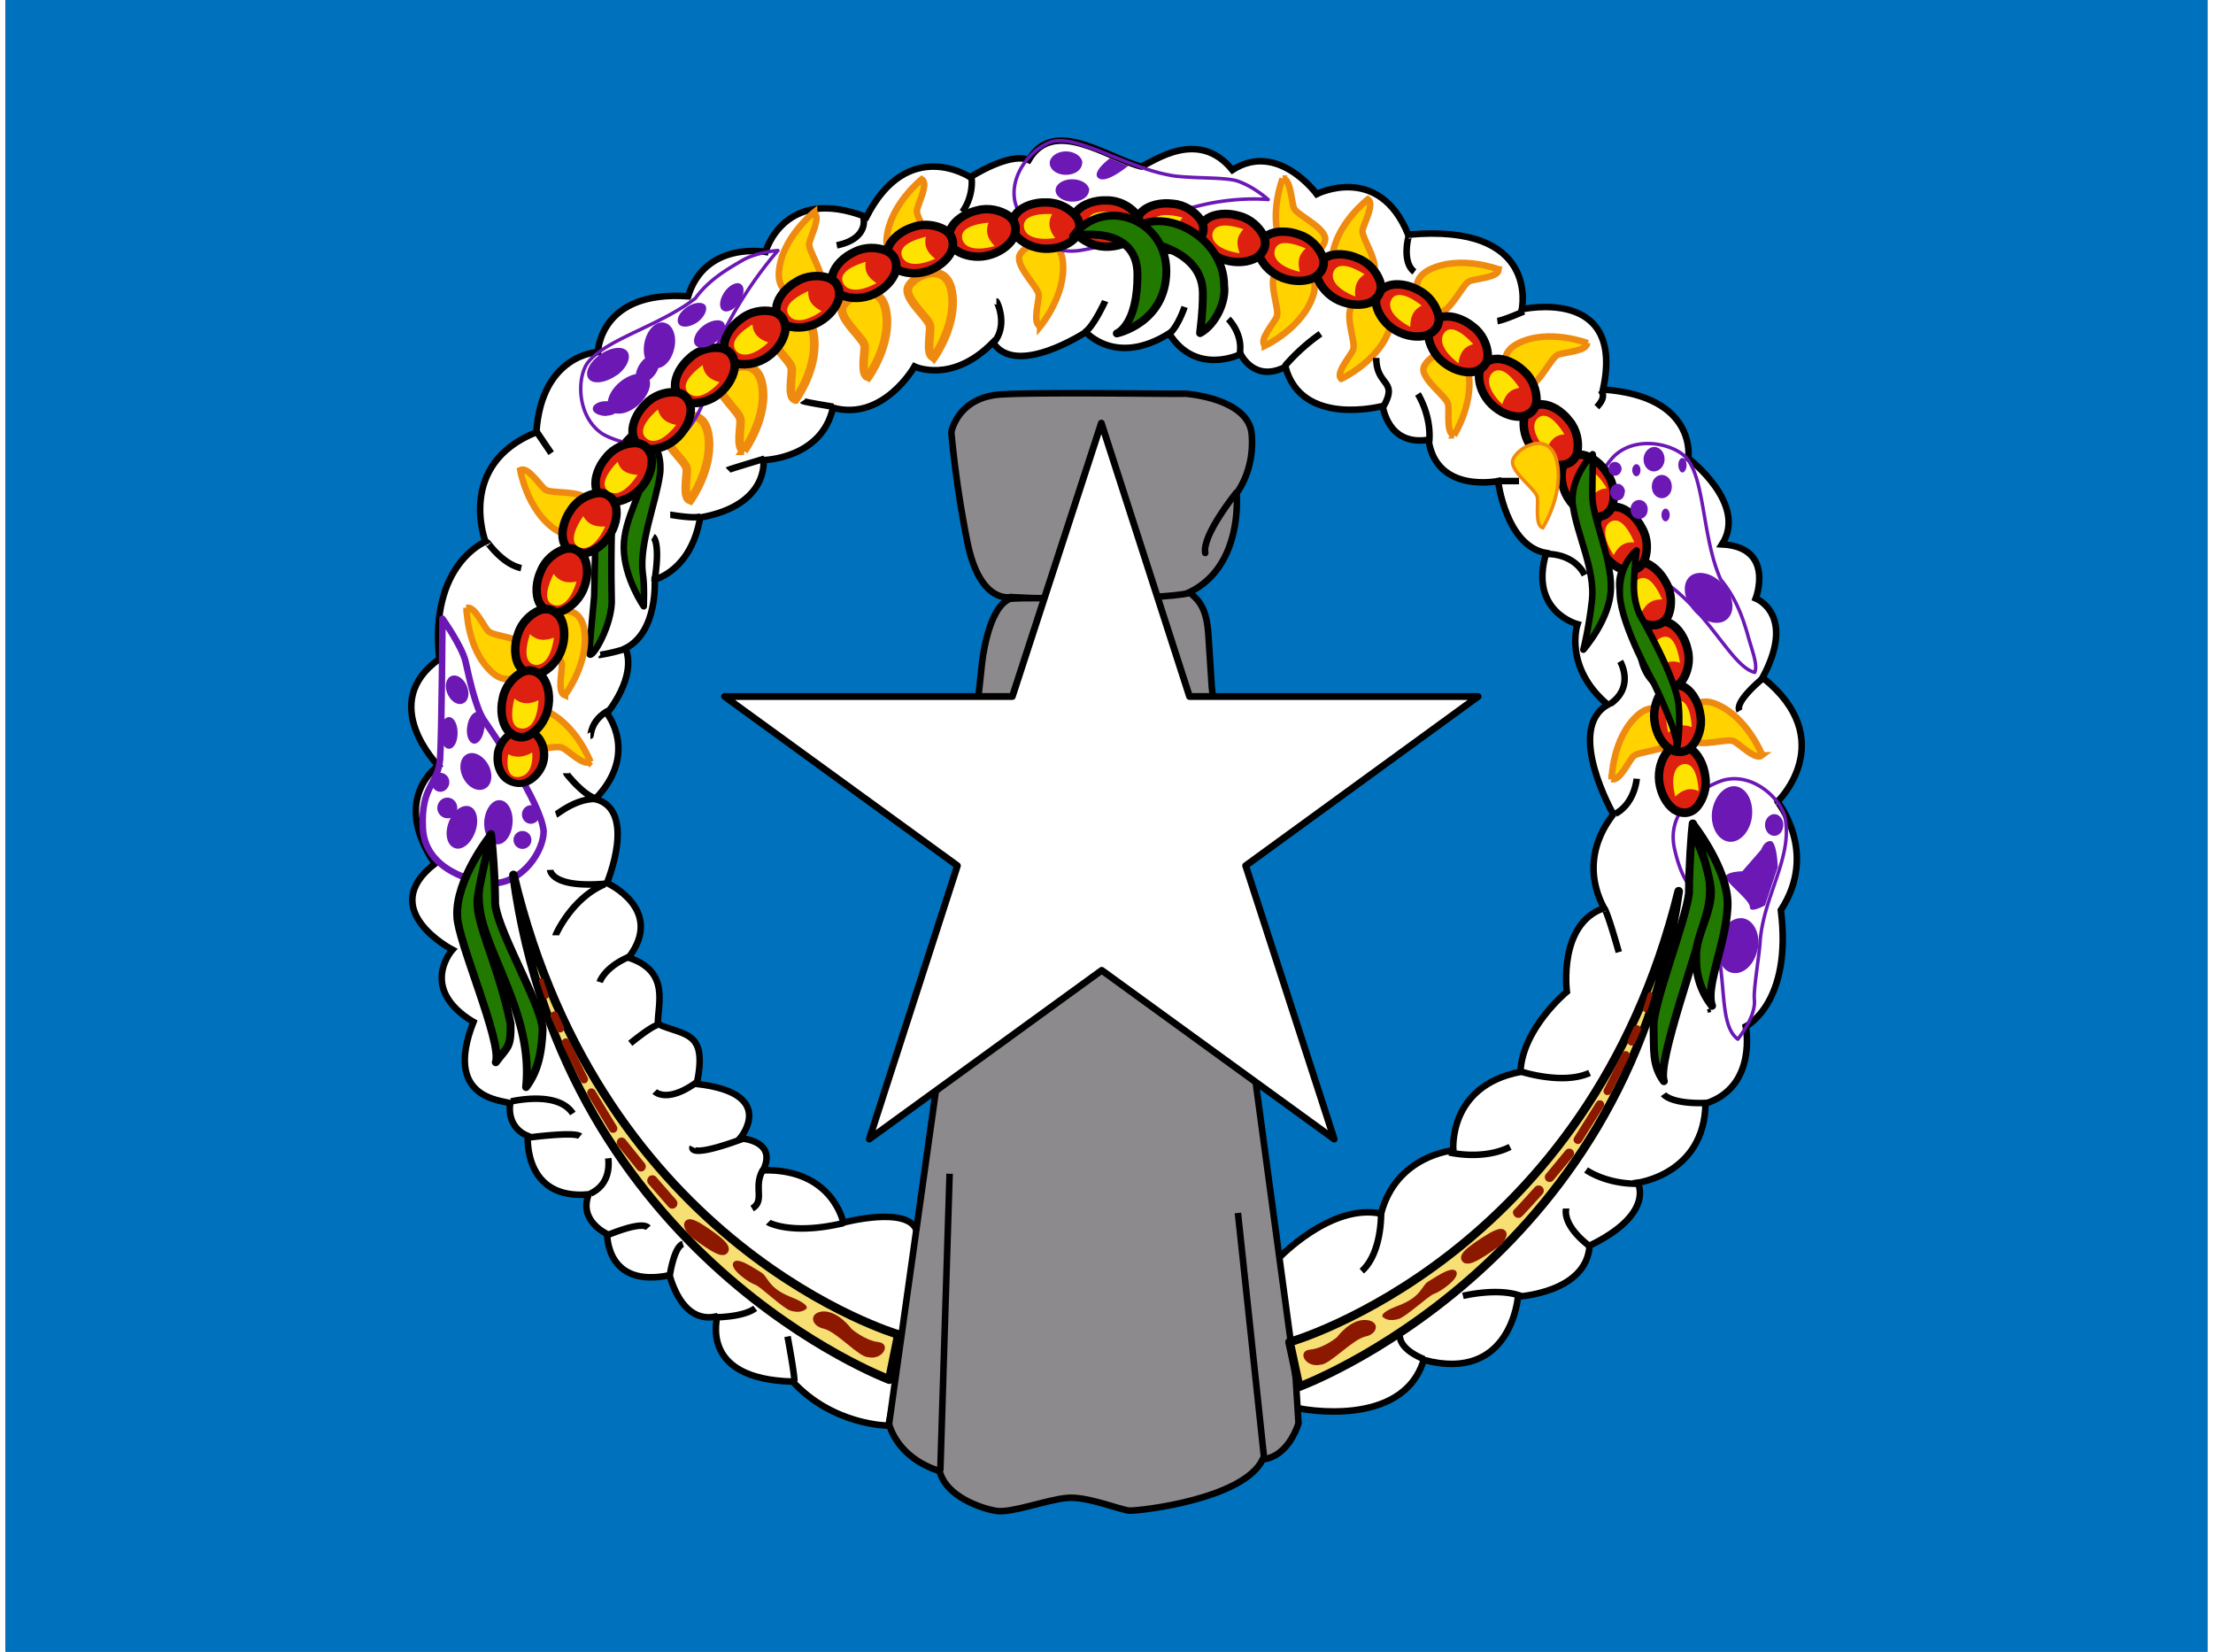<svg xmlns="http://www.w3.org/2000/svg" xmlns:xlink="http://www.w3.org/1999/xlink" aria-hidden="true" role="img" class="iconify iconify--flag" width="1.34em" height="1em" preserveAspectRatio="xMidYMid meet" viewBox="0 0 640 480"><rect x="0" y="0" width="640" height="480" fill="#333333" stroke="none"/><defs><path id="IconifyId17f59e8e925581923470" d="M232.8 119c0-2-.8-4-2-5c-1.4-1.1-3-1.1-4.2 0s-2.1 3-2.1 5c0 2.1.8 4 2 5.1c1.4 1.1 3 1.1 4.2 0s2.2-3 2.1-5z"></path></defs><defs><clipPath id="IconifyId17f59e8e925581923471"><path fill-opacity=".7" d="M0 0h640v480H0z"></path></clipPath></defs><g clip-path="url(#IconifyId17f59e8e925581923471)"><path fill="#0071bc" fill-rule="evenodd" d="M-160 0h960v480h-960z"></path><path fill="#fff" fill-rule="evenodd" stroke="#000" stroke-width="1.9" d="M370 365.7s15.2-16.1 29.8-13c4.4-17 21-18.4 21-18.4s-1.7-18.7 19.5-22.8c.6-12.7 13.5-23.3 13.5-23.3s-2.6-19.7 10.8-24.3c-8.2-15.6 2.8-27 2.7-27.3c-.2-.3-14-24.8-1.6-31.8c-13-11-8.8-23.4-8.8-23.4s-14.2-3.7-9.1-20.7c-11.7-2-14-20.9-14-20.9s-18 3.7-20.2-12c-12 1.9-13.2-9.8-13.4-9.8c-.1 0-23.5 6.3-28.2-11.4c-9.1 4.7-13-3.7-13-3.7s-13 6.5-20.8-6c-15.5 9.7-24.2-.4-24.2-.4s-20.3 13.4-27 3c-12 12.2-22.8 7-22.8 7s-9 16-23.7 12c-3.3 14.9-20.2 15.2-20.2 15.2s1.8 13.1-18.4 16.7c-2.6 15.5-13.2 18-13.2 18s1 15.2-8.5 20c3.4 8.5-5.4 18.9-5.4 18.9s9.4 11.7-3.4 24.9c12.3 3.2 3.4 24.4 3.4 24.4s17 7.6 6.3 21.7c12.2 4 8.4 13.6 8.5 19.3c7.8 3.5 14.6 1.8 11.3 17.4c23.8 2.7 12.6 15.8 12.6 15.8s11 .5 6.7 9.3c20.3-.5 23.3 15.2 23.3 15.2s18.8-5 21.3 2.3s-8.2 56.7-8.2 56.7s-16 0-27.8-12.8c-27.8-.7-21.6-19-22-19c-.5 0-9.3 3.4-13.8-11.9c-18.6 3.8-18-11.8-18.2-12c-.1-.1-8.3-3.8-5.3-11.5c-19.1 1.7-17.7-17-17.7-17c-4.2-1.7-5.7-5.6-5.1-9.5c-2.5-.9-19.5-1.2-10.7-23.6c-16.2-9.8-6.1-21-6.1-21s-22.4-11.6-5.1-25c-13-19 1-28.5 1-28.5s-17.9-18.1.3-31c-3-27.5 13.4-34.1 13.4-34.1s-8.6-22.4 14.8-31.8c1.5-22.7 17.9-23.3 17.9-23.3s.4-18 26.2-16.2c5-16.1 22.5-12.9 22.5-12.9s5.4-19.5 29.3-10.1c12.1-23.7 30.2-11.6 30.2-11.6s11.4-7.4 17-5c7.3-12.5 22.8-.6 32.7 1.9c3.7-1.5 16.6-11.2 26.5 1c13.2-8.5 24.5 7 24.5 7s18.1-9.2 26.6 11.8c38.5-3.5 33 21.7 33 21.7s30.2-6.9 23.6 23.3c27.6 1.9 24.8 20 24.8 20s17.4 13.2 9.8 25c15.5.8 9.8 15.7 9.8 15.7s11.9 4.6 2 23c22.7 18.1 4.4 36.2 4.3 36c-.2-.1 12.1 14.6 1 31.6c3.4 27-10.2 33.8-10.2 33.8s3.5 17.5-11.7 22.4c-.3 20.5-19.7 23-19.7 23s5.2 9-14 18.3c-.8 13.7-20.8 14.8-20.8 14.8s-1.9 25.2-27.4 18.4c-6.1 20.2-36 14.2-36.6 14c-.5-.3-5.7-43.4-5.7-43.5z"></path><path fill="#217900" fill-rule="evenodd" stroke="#000" stroke-linejoin="round" stroke-width="1.9" d="M185 124s6.4 5.6 5.2 14c-1.2 8.3-6 19.9-5 28.5c.6 3.5.3 9.7.3 9.7s-5.7-8.2-5.8-17s6.2-17.1 6.2-23.6s-1.1-11.7-1-11.5zm-3.2 2.6s-8.4 8-9.5 15.7c-.8 4-1 22.7-1.2 31c-.2 2.5-1.2 12.5-1.4 16.2c-.3 3.6 6.1-6.2 6.5-14.3c-.2-8.3-.2-25.8.6-28.5c.8-3.4.6-7.1 1.8-10.5l3.2-9.6z"></path><g fill="#ffd200" fill-rule="evenodd" stroke="#ef8a10"><path stroke-width="1.9" d="M366 100.5s10.8-5 14-14.4s-9.5-9.4-11.1-6.4c-1.7 3 1.4 10.3.6 12.3c-.8 2-5.2 6.6-3.5 8.4z"></path><path stroke-width="2.5" d="M269.8 103.9s7-9.7 5.2-19.4c-1.9-9.6-12.8-3.6-12.8-.2s6.2 8.3 6.5 10.4c.3 2.1-1.3 8.4 1 9.1zm-19.1 5.7s7-9.7 5.2-19.3c-1.8-9.7-12.8-3.7-12.8-.3c0 3.4 6.3 8.4 6.6 10.5c.2 2-1.3 8.3 1 9.1zm-21.1 6.5s7-9.6 5.2-19.3c-1.9-9.7-12.8-3.7-12.8-.3c0 3.4 6.2 8.4 6.5 10.5c.3 2-1.3 8.3 1 9.1zm-15 14.9s7.1-9.7 5.3-19.3c-1.8-9.7-12.8-3.7-12.8-.3c0 3.4 6.3 8.4 6.5 10.5c.3 2-1.3 8.3 1 9.1zM199 145.4s7-9.7 5.2-19.4s-12.8-3.6-12.8-.2s6.3 8.3 6.6 10.4c.2 2.1-1.3 8.4 1 9.2z"></path><path stroke-width="1.9" d="M235 61.7s-9.4 7.4-10.2 17.2c-.8 9.8 11.3 7 12.2 3.7c1-3.3-3.7-9.7-3.4-11.8c.3-2 3.5-7.7 1.4-9zm31.3-9.6s-9.3 7.4-10.2 17.2c-.8 9.8 11.3 7 12.3 3.7c.9-3.3-3.8-9.8-3.5-11.9c.3-2 3.5-7.7 1.4-9zm-116.7 84.5s2 11.8 10.2 17.3c8.2 5.4 11.5-6.6 9.1-9s-10.3-1.4-12-2.6c-1.7-1.3-5-6.8-7.3-5.7zm-15.6 40s0 12 7.3 18.7c7.2 6.6 12.4-4.7 10.4-7.4s-10-3-11.4-4.5c-1.5-1.6-4-7.5-6.3-6.7zm36 44.8s-4.2-11.2-13.3-15c-9.1-3.6-10 8.8-7.2 10.7c2.9 1.8 10.4-.7 12.3.2c2 .9 6.3 5.6 8.3 4zm-7.4-19.4s7.2-9.5 5.6-19.1c-1.7-9.7-12.7-4-12.8-.6c0 3.4 6 8.5 6.3 10.6c.2 2.1-1.5 8.3.9 9.2zm225.6-91.9s10.8-5 14-14.3s-9.5-9.4-11.1-6.5c-1.7 3 1.4 10.4.6 12.3c-.8 2-5.2 6.7-3.5 8.5zm32.8 16.4s6.4-10.1 3.9-19.6c-2.5-9.5-13-2.8-12.8.6c.2 3.3 6.8 7.9 7.2 10c.4 2-.7 8.4 1.7 9zm89.6 93s-4.3-11.1-13.4-14.9c-9.1-3.7-10 8.8-7.2 10.6c2.9 1.9 10.5-.7 12.3.2c2 1 6.3 5.7 8.3 4.1zm-43.8 7s.2-12 7.5-18.6c7.3-6.6 12.4 4.9 10.4 7.6c-2.1 2.7-10 2.8-11.6 4.3c-1.4 1.5-4 7.4-6.3 6.6zm-7-126.8s-11.3-4.3-20 0c-9 4.4-.2 13.4 3 12.5c3.3-1 6.4-8.3 8.4-9.1c2-.8 8.4-1 8.5-3.4zM434 78.3s-11.1-4.3-20 0c-8.8 4.4-.1 13.4 3.2 12.5c3.2-1 6.4-8.3 8.3-9.1c2-.8 8.4-1 8.5-3.4zm-38-20.4s-9.5 7.3-10.4 17c-1 9.8 11.2 7.1 12.2 3.9c1-3.3-3.7-9.8-3.4-11.9c.4-2 3.6-7.6 1.6-9zm-24.8-6s-4.4 11.1-.1 20c4.3 8.9 13.3.2 12.4-3c-.9-3.3-8.2-6.5-9-8.4c-.8-2-.9-8.5-3.3-8.6zm-70.5 43s7.7-9.2 6.6-19c-1.1-9.7-12.5-4.5-12.7-1.1c-.3 3.4 5.6 8.8 5.7 10.9c.1 2-1.9 8.2.4 9.1z"></path></g><path fill="#8c8a8c" fill-rule="evenodd" stroke="#000" stroke-width="1.9" d="M342.8 114.4s18.5 1.2 19.4 11.8s-4.4 17.1-4.4 17.1s2.3 23-15.8 29.7c-19.4 2.3-49.9.5-49.9.5s-9 2.2-12.6-16.3a305 305 0 0 1-4.6-31.6s1.8-10.4 14.9-11c13-.7 52.8 0 53-.2z"></path><path fill="none" stroke="#000" stroke-linecap="round" stroke-width="1.9" d="M357.7 143.2s-10 12.4-9 17.5"></path><path fill="#8c8a8c" fill-rule="evenodd" stroke="#000" stroke-width="1.9" d="M344.3 172.3c2.5 2.1 4.8 4.4 5.3 12l1 15.4l13 116.6l11.4 84.3l.8 13s-2.7 9.7-10.4 10.5c-5.5 11.6-35.7 15-38.7 14.9c-2.7-.2-12.3-4.2-18.1-3.7c-5.9.5-16 4.4-20.5 3.8c-4.5-.7-14.8-4.2-16.6-11.6c-12.7-4-14.7-13.7-14.7-13.7l13.7-97.5l13.3-123.4s1.6-16.4 8.2-18.9c6.9-.6 42.4.7 52.3-1.7z"></path><path fill="none" stroke="#000" stroke-width="1.9" d="m274.4 341.1l-2.7 86.3m86.5-74.9l7.6 71.2"></path><path fill="none" stroke="#000" d="m136.6 296.3l-.3 1m358.7-4.1l.3 1"></path><path fill="none" stroke="#6b18b5" stroke-linejoin="round" stroke-width="1.9" d="M127 179.8s5.6 7.9 6.7 12.4c1 4.5 2.9 13.4 5.3 17c2.5 3.7 16.6 23.9 17.4 32.3c.1 5.6-5.9 15-14.7 15.2c-5.6-.2-19.8-3.8-20.4-16c-.6-12.3 4.3-12.5 5-20c.5-7.4.7-40.7.7-40.9z"></path><path fill="none" stroke="#6b18b5" stroke-linejoin="round" d="M224.5 72.8s-6 .4-10.4 2.9c-3.5 2.1-9.5 5.3-13.6 11c-10.6 8.2-26.5 12-31.5 19c-3 4.6-2.8 15.7 4.7 20.5c4.8 2.7 19 7 25.8-3.1c6.8-10.2 2.7-13 6-19.6a117.4 117.4 0 0 1 19-30.7zM367 58s-4.4-4-9.3-5.5c-4-1-10.6-.6-17.5-1.3c-13.3-1.8-27-11.4-35.3-10.2c-5.4 1-13.3 9-11.5 17.6c1.3 5.4 7.3 16.2 19.4 14.1c12-2.1 12-4.8 19-7c17.4-9.7 35-7.7 35.2-7.7zm141.4 137.4c1-2.3-.9-6.6-2.2-11.5c-1.2-4-3.1-10-7.7-15.5c-5.4-12.2-4.5-29-10-35.4c-3.7-4-14.6-6.6-21-.4c-3.9 4-11.4 16.6-3.2 25.7c8.2 9 11.8 5.7 17.4 10.5c13.5 9 20 25 26.7 26.6zM503.5 302c1.9-2.5 5.2-7.4 4.8-11.5c-.3-3.2 1.5-13 1.7-17.3c1.2-13.3 9.5-24.2 7.2-35.7c-1.3-5.4-9.2-13-17.8-10.8c-5.2 1.6-17 8-14.3 20c2.7 12 6.6 11.7 9.1 18.7c7.3 14.5 2.7 31.7 9.3 36.6z"></path><path fill="none" stroke="#000" stroke-width="1.9" d="M405.5 386.8s-2.3 4.4 6.8 8.2m11.3-18.4s10-2.5 16.8 0m13.2-25.4c0 .2-1.4 4.5 6.6 10.8m-.8-22s5.9 4.3 15.8 4m-75.4 8.6s.3 11.5-5.6 16.8m25.4-34.5s9.7 2.4 17.7-1.6m44.6-15.3s2.1 3 12.9 2.5m-54.9-9.3c.3.2 12.7 4.2 20.5.6m4.2-47.8s.5-.7 4.3 12.7m5.2-50.4s-.5 7.1-6.2 10.2m42.9-39.4s-8.4 6.8-6.8 9.5m-34.7-14.4s4.3 7.3-2.8 12.3M448.2 161s7.5-.3 10.8 6.1m-24.8-27.3h5.7m24-26c0 .1 1.5 1.5-1.4 4.5m-52-3.8s4 6.2 3.3 13.9m19.8-35.1c1.8-.2 7.7-2.8 7.7-2.8m-33.4-22c-.1 0-2.2 7.7 1.6 10.5m-11.1 25c0 8.4 6.6 6.3 2 14.3M382.2 97a57 57 0 0 0-10.4 9.4m-16.4-13.7s4.4 4.3 3.3 10.2m-16-13.7s-2.2 6.6-5.1 8.3m-18-10c-.1.3-3.6 7.8-6 9.1m-25.6-9c.2 0 3.5 7-.8 12m-6.5-48c.2.2.7 5.4-2.6 10m-28.7 1.9c0 .1 1.4 5.9-7.8 7.8m-9.9 45.2c.2.3 8.9 1.7 8.9 1.7M210 136.6c.2-.2 10.6-3.3 10.6-3.3m-27.4 16.3c.3 0 7.3 1.3 9 .4m-14 6s2.3 1.3.4 13m-34.2-43.5l4.2 6.2m-18.5 26c0-.2 4.2 6.2 9.8 7.4m23 25.2a49 49 0 0 0 8-2M170 213.8c.2 0-.1-4.3 5.2-7.3M163 224.7c0 .2 5 6.4 8.5 7.3m-11.5 4.7c.6-.2 6-4.9 12.2-4.5m-13.9 20.6s.2 5.4 16.2 4m-14.6 15c0-.2 4.7-10.8 14.2-14.8m-1.4 28.4s1.4-4.6 9.4-7.7m-.5 25.5s5.7-4.7 7.8-5.3m-.7 19.3s3.5 3.6 12.2-2.7m-54 5.6c1-.2 13.7-3.1 18 3.5m-13 7s13.4-1.8 15.1-.4m32.7 3.1s-1.8 3.7 14.7-2.4m5.8 9c-3 5 .7 9-3.2 11.3m-47-4.3c.5-.4 6-2.3 5.2-10.3m-.2 22.3c.7-.2 9.9-4.2 11.8-2.1m6.3 13.7s1.2-8.2 3.8-9m10 21.3s7.7-.1 11-2.6m3.8-25c.2.2 7.1 3.8 22 .2m-16.4 33s2 10.6 2 13"></path><g fill="#de2010" fill-rule="evenodd" stroke="#000" stroke-width="1.5"><use xlink:href="#IconifyId17f59e8e925581923470" transform="matrix(1.609 -.201 .207 1.658 94.8 75)"></use><use xlink:href="#IconifyId17f59e8e925581923470" transform="matrix(1.609 -.201 .207 1.658 93.4 57.3)"></use><use xlink:href="#IconifyId17f59e8e925581923470" transform="matrix(1.585 -.342 .352 1.633 78 74)"></use><use xlink:href="#IconifyId17f59e8e925581923470" transform="matrix(1.446 -.734 .757 1.489 55.9 163)"></use><use xlink:href="#IconifyId17f59e8e925581923470" transform="matrix(1.446 -.734 .757 1.489 48.9 147.1)"></use><use xlink:href="#IconifyId17f59e8e925581923470" transform="matrix(1.378 -.854 .88 1.42 40 167.4)"></use><use xlink:href="#IconifyId17f59e8e925581923470" transform="matrix(1.289 -.983 1.013 1.328 33.8 193)"></use><use xlink:href="#IconifyId17f59e8e925581923470" transform="matrix(1.133 -1.16 1.195 1.167 35.3 239)"></use><use xlink:href="#IconifyId17f59e8e925581923470" transform="matrix(1.021 -1.259 1.297 1.052 34.3 262.7)"></use><use xlink:href="#IconifyId17f59e8e925581923470" transform="matrix(.798 -1.411 1.454 .822 51.9 315)"></use><use xlink:href="#IconifyId17f59e8e925581923470" transform="matrix(.666 -1.478 1.523 .687 56.8 337.4)"></use><use xlink:href="#IconifyId17f59e8e925581923470" transform="matrix(.566 -1.519 1.565 .583 57.9 352.4)"></use><use xlink:href="#IconifyId17f59e8e925581923470" transform="matrix(.448 -1.558 1.605 .462 63 370.4)"></use><use xlink:href="#IconifyId17f59e8e925581923470" transform="matrix(.203 -1.609 1.657 .209 94.7 408.9)"></use><use xlink:href="#IconifyId17f59e8e925581923470" transform="matrix(.065 -1.62 1.669 .067 106.3 427.4)"></use><use xlink:href="#IconifyId17f59e8e925581923470" transform="matrix(.065 -1.62 1.669 .067 88.8 428)"></use><use xlink:href="#IconifyId17f59e8e925581923470" transform="matrix(-.361 -1.581 1.629 -.372 172.5 473.5)"></use><use xlink:href="#IconifyId17f59e8e925581923470" transform="matrix(-.49 -1.545 1.592 -.505 188.3 485.8)"></use><use xlink:href="#IconifyId17f59e8e925581923470" transform="matrix(-.671 -1.476 1.521 -.691 221.9 499.1)"></use><use xlink:href="#IconifyId17f59e8e925581923470" transform="matrix(-.794 -1.413 1.456 -.819 241.4 508.3)"></use><use xlink:href="#IconifyId17f59e8e925581923470" transform="matrix(-.943 -1.319 1.359 -.972 271.6 515.4)"></use><use xlink:href="#IconifyId17f59e8e925581923470" transform="matrix(-1.052 -1.234 1.272 -1.083 292.4 520.2)"></use><use xlink:href="#IconifyId17f59e8e925581923470" transform="matrix(-1.137 -1.156 1.191 -1.172 308.9 526.1)"></use><use xlink:href="#IconifyId17f59e8e925581923470" transform="matrix(-1.23 -1.056 1.088 -1.267 331.4 529.6)"></use><use xlink:href="#IconifyId17f59e8e925581923470" transform="matrix(-1.336 -.919 .947 -1.376 362.5 526.1)"></use><use xlink:href="#IconifyId17f59e8e925581923470" transform="matrix(-1.474 -.676 .696 -1.518 415.9 504)"></use><use xlink:href="#IconifyId17f59e8e925581923470" transform="matrix(-1.529 -.54 .556 -1.575 438.7 497.5)"></use><use xlink:href="#IconifyId17f59e8e925581923470" transform="matrix(-1.614 -.12 .154 -1.333 500.5 406)"></use><use xlink:href="#IconifyId17f59e8e925581923470" transform="matrix(-1.581 -.36 .371 -1.629 468.4 480.8)"></use></g><path fill="#ffe300" fill-rule="evenodd" d="M480 194.7c2.2-2.3 4.2-3 6.7-2.1c-1-6.1-2.8-8.2-5.2-7.4c-2.3.7-3.4 3.8-1.5 9.5zm3.3 18.2c2.3-2.1 4.3-2.6 6.8-1.6c-.4-6-2.2-8.3-4.6-7.7c-2.4.5-3.6 3.6-2.2 9.3zm-7.8-35c1.5-2.7 3.3-3.8 6-3.7c-2.5-5.6-4.8-7.1-7-5.8c-2 1.3-2.2 4.6 1 9.6zm-8.1-16.6c1.5-2.8 3.3-3.9 6-3.7c-2.5-5.7-4.9-7.2-7-5.9c-2 1.3-2.2 4.6 1 9.6zm-19.5-30.5c1-3 2.6-4.4 5.2-4.6c-3.3-5.2-5.9-6.3-7.7-4.7s-1.5 5 2.5 9.3zM435 117.5c1-3 2.4-4.4 5-4.8c-3.4-5-6-6-7.8-4.4c-1.8 1.7-1.4 5 2.8 9.2zM408.3 95c0-3.2 1-5 3.3-6.2c-4.8-3.7-7.7-3.8-8.8-1.7s.2 5.1 5.5 7.9zm14 10.5c.4-3.1 1.7-4.8 4.3-5.5c-4.2-4.5-6.9-5.2-8.4-3.3c-1.5 2-.7 5.1 4 8.8zm-30-19.3c-.3-3.1.5-5 2.7-6.5c-5.2-3.2-8-3-9-.8c-.9 2.3.8 5.1 6.4 7.3zM376.2 79c-.8-3-.3-5 1.7-6.8c-5.6-2.4-8.4-1.9-9 .5c-.6 2.4 1.5 4.9 7.3 6.3zm-17.5-5.4c-1.1-3-.8-5 1.1-7c-5.8-1.9-8.5-1.1-9 1.3c-.3 2.4 2 4.8 7.9 5.7zm-17.3-3.4c-1.2-2.8-1-5 .7-7c-6-1.5-8.6-.5-8.8 2c-.3 2.4 2.2 4.6 8.1 5zm-18.2-1.4c-1.6-2.7-1.6-4.8 0-7c-6.1-.9-8.7.4-8.6 2.8c0 2.5 2.7 4.4 8.6 4.2zm-35.7 2.7c-2.2-2.2-2.7-4.3-1.8-6.8c-6 .6-8.2 2.4-7.6 4.8c.6 2.4 3.7 3.6 9.4 2zm17.6-2.3c-1.9-2.5-2.2-4.6-.9-7c-6.1-.2-8.5 1.3-8.2 3.8c.3 2.4 3.2 4 9 3.2zm-34.9 6c-2.4-1.9-3.3-3.8-2.7-6.4c-6 1.5-7.8 3.6-6.9 5.8c1 2.3 4.2 3 9.6.6zm-33 15.2c-2.8-1.4-4-3.1-3.9-5.8c-5.6 2.6-7 5-5.6 7c1.3 2 4.6 2.2 9.5-1.2zm16-8.1c-2.7-1.7-3.6-3.6-3.2-6.2c-5.9 1.8-7.6 4-6.5 6.2c1.1 2.2 4.4 2.8 9.6 0zm-45.6 28.8c-3-.8-4.6-2.3-5-5c-5 3.8-5.8 6.4-4.1 8.1c1.8 1.7 5 1.2 9-3.1zm14.1-11.6c-3-1-4.4-2.6-4.6-5.2c-5.2 3.2-6.3 5.8-4.7 7.7c1.6 1.8 5 1.5 9.3-2.5zm-26.7 24c-3-.6-4.7-1.9-5.4-4.5c-4.6 4.1-5.2 6.9-3.3 8.4c1.9 1.6 5 .7 8.7-4zM183.7 138c-3.2-.2-5-1.3-5.8-3.8c-4.2 4.5-4.6 7.2-2.6 8.6c2 1.4 5.1.2 8.4-4.8zm-9.4 15c-3.2.2-5-.7-6.4-3c-3.4 5.1-3.4 8-1.2 9s5.1-.6 7.6-6zm-8.3 16c-3 .6-5 0-6.7-2.2c-2.7 5.5-2.3 8.3 0 9c2.3.8 5-1.2 6.7-6.9zm-6.6 16.3c-3 1.1-5 .8-7-1c-1.8 5.8-1 8.5 1.5 8.9c2.4.3 4.7-2 5.5-8zm-4.5 18.2c-2.8 1.3-4.9 1.2-7-.5c-1.4 6-.4 8.5 2 8.7c2.5.3 4.7-2.2 5-8.2zm-1.8 15.2c-2.6 1.4-4.7 1.6-7 .5c-.7 4.9.6 6.8 3 6.6c2.4-.2 4.3-2.4 4-7.1zm307-72.2c1.1-3 2.7-4.4 5.3-4.6c-3.2-5.2-5.7-6.3-7.6-4.8c-1.9 1.6-1.6 5 2.3 9.4zm25.2 85c2.3-2.2 4.4-2.7 6.8-1.6c-.4-6.1-2.2-8.3-4.6-7.8c-2.3.6-3.6 3.6-2.2 9.4z"></path><path fill="#217900" fill-rule="evenodd" stroke="#000" stroke-linejoin="round" stroke-width="1.9" d="M461.3 132s-7 6.9-5.7 15.2c1.2 8.3 6.5 18.6 5.5 27.3c-1 8.6-2.5 14.3-2.5 14.3s8-9.1 8-18c.2-8.7-5.4-20.3-5.4-26.7s.3-12.2.1-12zm12.7 28s-5.3 4-4.8 13c.5 9.1 10 25.8 10 25.8s6.8 14 6.5 17.7c-.2 3.7 1.3-3.5.6-11.5s-11-25.8-11-25.8s-2.2-3.6-2-9.7c.2-6 .8-9.4.8-9.5z"></path><path fill="#6b18b5" fill-rule="evenodd" d="M313 47.4c0-1.8-2.2-3.4-4.8-3.4s-4.7 1.6-4.7 3.4s2 3.4 4.7 3.4s4.7-1.5 4.7-3.4zm2 8c0-1.8-2.2-3.3-5-3.3c-2.6 0-4.8 1.4-4.8 3.2s2.2 3.3 4.9 3.3s4.8-1.5 4.8-3.3zm6-9.4s-5.6 4.1-3.3 5.8c2.3 1.7 8.6-3.6 8.6-3.6L321 46zm163.3 95.4c0-1.2-.5-2.3-1.4-2.9a2.6 2.6 0 0 0-3 0c-.9.6-1.4 1.7-1.4 2.9s.5 2.3 1.4 2.9a2.6 2.6 0 0 0 3 0c.9-.6 1.4-1.7 1.4-2.9zm-2.1-8c0-2-1.4-3.5-3-3.5s-3.1 1.6-3.1 3.6s1.4 3.5 3 3.5s3.1-1.6 3.1-3.5zm1.5 16.2c0-1-.6-1.8-1.2-1.8s-1.2.8-1.2 1.8s.5 1.9 1.2 1.9s1.2-.9 1.2-1.9zm4.9-14.4c0-1.2-.6-2.1-1.2-2.1c-.7 0-1.2.9-1.2 2s.5 2.2 1.2 2.2c.6 0 1.2-1 1.2-2.1zm-13.4 1.4c0-1-.6-1.7-1.2-1.7s-1.2.8-1.2 1.7s.5 1.8 1.2 1.8s1.2-.8 1.2-1.8zm2.1 11.4c0-1.5-1.1-2.7-2.5-2.7s-2.5 1.2-2.5 2.7c0 1.6 1 2.8 2.5 2.8s2.5-1.2 2.5-2.8zm-6.6-5c0-1.3-1-2.4-2.1-2.4c-1.2 0-2.2 1-2.2 2.4s1 2.4 2.2 2.4c1.1 0 2-1 2-2.4zm-1-6.8a2 2 0 0 0-1-1.7a1.8 1.8 0 0 0-1.9 0a2 2 0 0 0-.9 1.7a2 2 0 0 0 1 1.8a1.8 1.8 0 0 0 1.8 0c.6-.4 1-1 1-1.8zm30.1 34.4c-2.7-3.6-7.1-5.1-9.8-3.4c-2.6 1.7-2.6 6 .2 9.7c2.7 3.6 7 5.1 9.7 3.4c2.7-1.8 2.7-6 0-9.7zm7.8 66.7c.5-4.5-1.6-8.4-4.8-8.8c-3.2-.3-6.2 3-6.8 7.4c-.5 4.4 1.7 8.3 4.9 8.7c3.2.4 6.2-3 6.7-7.3zm1.6 38.8c1-4.4-.9-8.5-4-9.2c-3.2-.6-6.5 2.4-7.4 6.8c-.9 4.3 1 8.4 4 9c3.2.7 6.5-2.3 7.4-6.7zm7.5-36.4c0-1.7-1.2-3.1-2.6-3.1s-2.7 1.4-2.7 3.1c0 1.8 1.2 3.2 2.7 3.2s2.6-1.4 2.6-3.2zm-6.5 7.3l-5.4 6.2s-5.1.1-4.8 1.8c.2 1.6 7 6.6 7 8.6c-.1 2 4.4-.5 4.4-.5l3.7-11.1s-.2-7.7-2.2-7.6c-2 .2-2.5 2.5-2.7 2.6zm-357.4-2.4a2.6 2.6 0 1 0-5.1 0a2.6 2.6 0 0 0 5.1 0zm2.5-8c0-1.4-1.2-2.6-2.6-2.6s-2.6 1.2-2.6 2.7s1.2 2.7 2.6 2.7a2.7 2.7 0 0 0 2.6-2.7zM134 199.2c-1-2.2-3-3.4-4.5-2.7c-1.5.7-2 3-1 5.2s3 3.4 4.5 2.7c1.6-.7 2-3 1-5.2zm6.5 23.4c-1.4-2.8-4.1-4.4-6.2-3.5s-2.7 3.9-1.4 6.7s4 4.4 6.2 3.5s2.7-3.9 1.4-6.7zm6.8 17.2c.5-3.5-1-6.8-3.2-7.2c-2.3-.5-4.4 2-4.9 5.5c-.4 3.5 1 6.7 3.3 7.2c2.2.5 4.4-2 4.8-5.5zm-11 2.5c1.4-3.3.9-6.8-1.1-7.8s-4.8.7-6.2 4s-.9 6.7 1.2 7.8s4.7-.7 6.1-4z"></path><path fill="#6b18b5" fill-rule="evenodd" d="M131.3 234.8c0-1.7-1.3-3-2.9-3s-2.9 1.4-2.9 3s1.3 3 3 3s2.8-1.3 2.8-3zm-2.3-7.5c0-1.5-1.2-2.7-2.6-2.7a2.7 2.7 0 0 0-2.6 2.8c0 1.4 1.2 2.7 2.6 2.7s2.6-1.3 2.6-2.8zm2.4-14.3c0-2.6-1.1-4.6-2.5-4.6s-2.5 2-2.5 4.6c0 2.5 1.1 4.6 2.5 4.6s2.5-2 2.5-4.6zm7.8-1.1c.3-2.5-.5-4.7-2-5c-1.3-.1-2.7 1.8-3 4.3c-.4 2.5.5 4.7 1.9 4.9c1.3.2 2.7-1.7 3-4.2zm55-110c1.1-3.6 0-7.2-2.3-8c-2.3-.9-5 1.3-6 4.9c-1 3.6 0 7.2 2.3 8c2.3.9 5-1.3 6-4.9zm-10.4 15.9c3-2.7 4.4-6.3 3-8.1c-1.5-1.9-5.2-1.2-8.3 1.4s-4.3 6.2-2.9 8c1.5 1.9 5.2 1.3 8.2-1.3zm-6-8.8c3-2.3 4.2-5.4 2.8-7s-5-1-8 1.2c-3.1 2.3-4.4 5.4-3 7s5 1 8.1-1.2zm23.5-15.5c2-1.6 2.9-3.8 2-4.9c-1-1-3.5-.7-5.6.9s-2.9 3.7-1.9 4.8c1 1.1 3.4.7 5.5-.8z"></path><path fill="#6b18b5" fill-rule="evenodd" d="M189 108.5c1.4-2.2 1.5-4.5.2-5.2c-1.3-.7-3.5.4-4.9 2.6s-1.5 4.5-.2 5.2c1.3.7 3.5-.5 4.9-2.6zm17.7-9.3c2.2-1.9 3-4.3 2-5.5c-1.2-1.2-4-.6-6.2 1.2s-3 4.3-1.9 5.5c1.2 1.2 3.9.6 6.1-1.2zm-32 21.6c2 0 3.6-1.1 3.4-2.3c0-1.1-1.9-2-4-1.9c-2 .1-3.6 1.2-3.4 2.3c.1 1.2 2 2 4 2zm38.7-33.1c1.4-2.2 1.5-4.5.2-5.2c-1.2-.7-3.4.4-4.8 2.6s-1.5 4.5-.2 5.2c1.3.7 3.4-.4 4.8-2.6z"></path><path fill="#ffd200" fill-rule="evenodd" stroke="#ef8a10" d="M446.8 153.4s6.4-10.1 4-19.7c-2.5-9.5-13-2.7-12.8.7c.2 3.3 6.8 7.9 7.2 10c.4 2-.8 8.3 1.6 9z"></path><path fill="#217900" fill-rule="evenodd" stroke="#000" stroke-linejoin="round" stroke-width="2.3" d="M324.9 69.3s23 .9 23.1 15.8c0 2.3 0 5-.8 11.7c4.6-2.5 7.6-9.3 7-13.7c.1-15.1-20.5-25.5-29.3-13.8z"></path><path fill="#217900" fill-rule="evenodd" stroke="#000" stroke-linejoin="round" stroke-width="2.3" d="M310.3 68.6s18.5-3.8 18.7 11c.1 15-6 17.3-6 17.3s14.3-3 14.4-18.1c0-15.2-18.3-21.9-27.1-10.2z"></path><path fill="#f7df73" fill-rule="evenodd" stroke="#000" stroke-linejoin="round" stroke-width="2.5" d="M373.3 390s86.8-24.6 113-131C471 368.1 376 403 376 403l-2.8-13z"></path><path fill="#8c1800" fill-rule="evenodd" d="M382.2 396.6c2.7 0 9.3-7.4 13.1-8.2c3.8-.8 4.2-4.7-.1-4.8c-4.4-.2-8.2 5-8.2 5s-3.8 3.2-7.8 3.6c-4 .4-1.4 5.4 3 4.4z"></path><path fill="#8c1800" fill-rule="evenodd" stroke="#8c1800" stroke-width="2.5" d="M432.2 359.3s-9 5.2-7.8 6.5c1.3 1.3 9.3-5 9.5-5c.1-.2 3.4-4.2-1.7-1.5z"></path><path fill="#8c1800" fill-rule="evenodd" d="M400.7 383s-2.7-1 4.2-3.6c7-2.7 6.5-5.8 8.8-7.1c2.2-1.3 7-4.7 8-2.7s-5 6-6.5 6.4c-1.4.4-8.3 6.8-10.3 7.3c-2 .6-3.4.3-4.2-.3z"></path><path fill="none" stroke="#8c1800" stroke-linecap="round" stroke-width="3" d="M445.6 346c-6 6.7-6 6.5-6 6.5"></path><path fill="none" stroke="#8c1800" stroke-linecap="round" stroke-width="2.8" d="m454.5 335.2l-5.7 6.9"></path><path fill="none" stroke="#8c1800" stroke-linecap="round" stroke-width="2.5" d="m463.4 321l-6.4 10.2"></path><path fill="none" stroke="#8c1800" stroke-linecap="round" stroke-width="2.3" d="m470.9 306.6l-5.3 10.5m8.6-18l-1.6 3.6"></path><path fill="none" stroke="#8c1800" stroke-linecap="round" stroke-width="1.4" d="m478 289l-1.4 4.4"></path><path fill="#f7df73" fill-rule="evenodd" stroke="#000" stroke-linejoin="round" stroke-width="1.5" d="M160.3 216s52-14.7 67.6-78.5c-9.1 65.5-66 86.2-66 86.2l-1.6-7.7z" transform="matrix(-1.655 0 0 1.701 524.8 20.4)"></path><path fill="#8c1800" fill-rule="evenodd" d="M250.7 394.4c-2.7 0-9.2-7.5-13-8.3c-3.8-.9-4.2-4.8.1-5c4.4 0 8.1 5.1 8.1 5.1s3.8 3.3 7.7 3.8c4 .4 1.4 5.4-2.9 4.4z"></path><path fill="#8c1800" fill-rule="evenodd" stroke="#8c1800" stroke-width="1.5" d="M195.5 197.6s-5.4 3.2-4.6 4c.7.7 5.5-3 5.6-3.1c.1-.1 2-2.5-1-.9z" transform="matrix(-1.655 0 0 1.701 524.8 20.4)"></path><path fill="#8c1800" fill-rule="evenodd" d="M232.4 380.6s2.6-1-4.2-3.7s-6.5-6-8.7-7.2c-2.2-1.3-7-4.7-8-2.7s5 6 6.5 6.4c1.4.5 8.2 7 10.2 7.5c2 .6 3.3.3 4.2-.3z"></path><path fill="none" stroke="#8c1800" stroke-linecap="round" stroke-width="1.8" d="m203.5 189.7l-3.5 3.9" transform="matrix(-1.655 0 0 1.701 524.8 20.4)"></path><path fill="none" stroke="#8c1800" stroke-linecap="round" stroke-width="1.7" d="m208.9 183.2l-3.4 4.1" transform="matrix(-1.655 0 0 1.701 524.8 20.4)"></path><path fill="none" stroke="#8c1800" stroke-linecap="round" stroke-width="1.5" d="m214.2 174.7l-3.8 6.1" transform="matrix(-1.655 0 0 1.701 524.8 20.4)"></path><path fill="none" stroke="#8c1800" stroke-linecap="round" stroke-width="1.4" d="m218.7 166.1l-3.2 6.3m5.2-10.9l-1 2.2" transform="matrix(-1.655 0 0 1.701 524.8 20.4)"></path><path fill="none" stroke="#8c1800" stroke-linecap="round" stroke-width=".8" d="m223 155.5l-.9 2.7" transform="matrix(-1.655 0 0 1.701 524.8 20.4)"></path><path fill="#217900" fill-rule="evenodd" stroke="#000" stroke-linejoin="round" stroke-width="2.3" d="M490.4 239.3c.5 6.7 7 13 4.4 24.7c-3.2 13.3-14.8 44.7-12.8 50.2c-3.4-4.7-2.8-9-3-15.6c-.4-6.5 9.4-30.9 10.3-39.1c0-7.4.7-17.5 1.1-20.2z"></path><path fill="#217900" fill-rule="evenodd" stroke="#000" stroke-linejoin="round" stroke-width="2.3" d="M490.4 239.4s10.7 13.5 10.1 24.2c-.5 10.7-6.5 23.2-4.5 28.7a21.7 21.7 0 0 1-4.6-14.2c-.3-6.5 5.3-13.8 4.1-20.9c-1.1-7-5.2-17.8-5-17.8zm-349.3 3c-.4 6.7-5.4 12.7-2.8 24.3c3.2 13.3 15 30 13 49.2c3.5-4.7 4.5-10 4.8-16.5c.2-6.5-13-28.5-13.8-36.8c0-7.4-.8-17.5-1.2-20.2z"></path><path fill="#217900" fill-rule="evenodd" stroke="#000" stroke-linejoin="round" stroke-width="2.3" d="M141.1 242.6s-10.4 13-9.8 23.7c.1 7.1 13.2 36.8 11.2 42.4c3.5-4.7 4.4-4.1 4.3-11.2c-3.8-18.3-10.7-29.9-9.5-37c1.1-7.1 4-18 3.8-18z"></path><path fill="#fff" stroke="#000" stroke-dashoffset="1" stroke-linecap="square" stroke-linejoin="round" stroke-width="1.7" d="m100 125.8l22 68.2h72l-58 42.2l22.1 68.2l-58-42.1l-58 42.1l22-68.2L6 194h71.8z" transform="matrix(1.165 0 0 1.165 202 -23.6)"></path></g></svg>